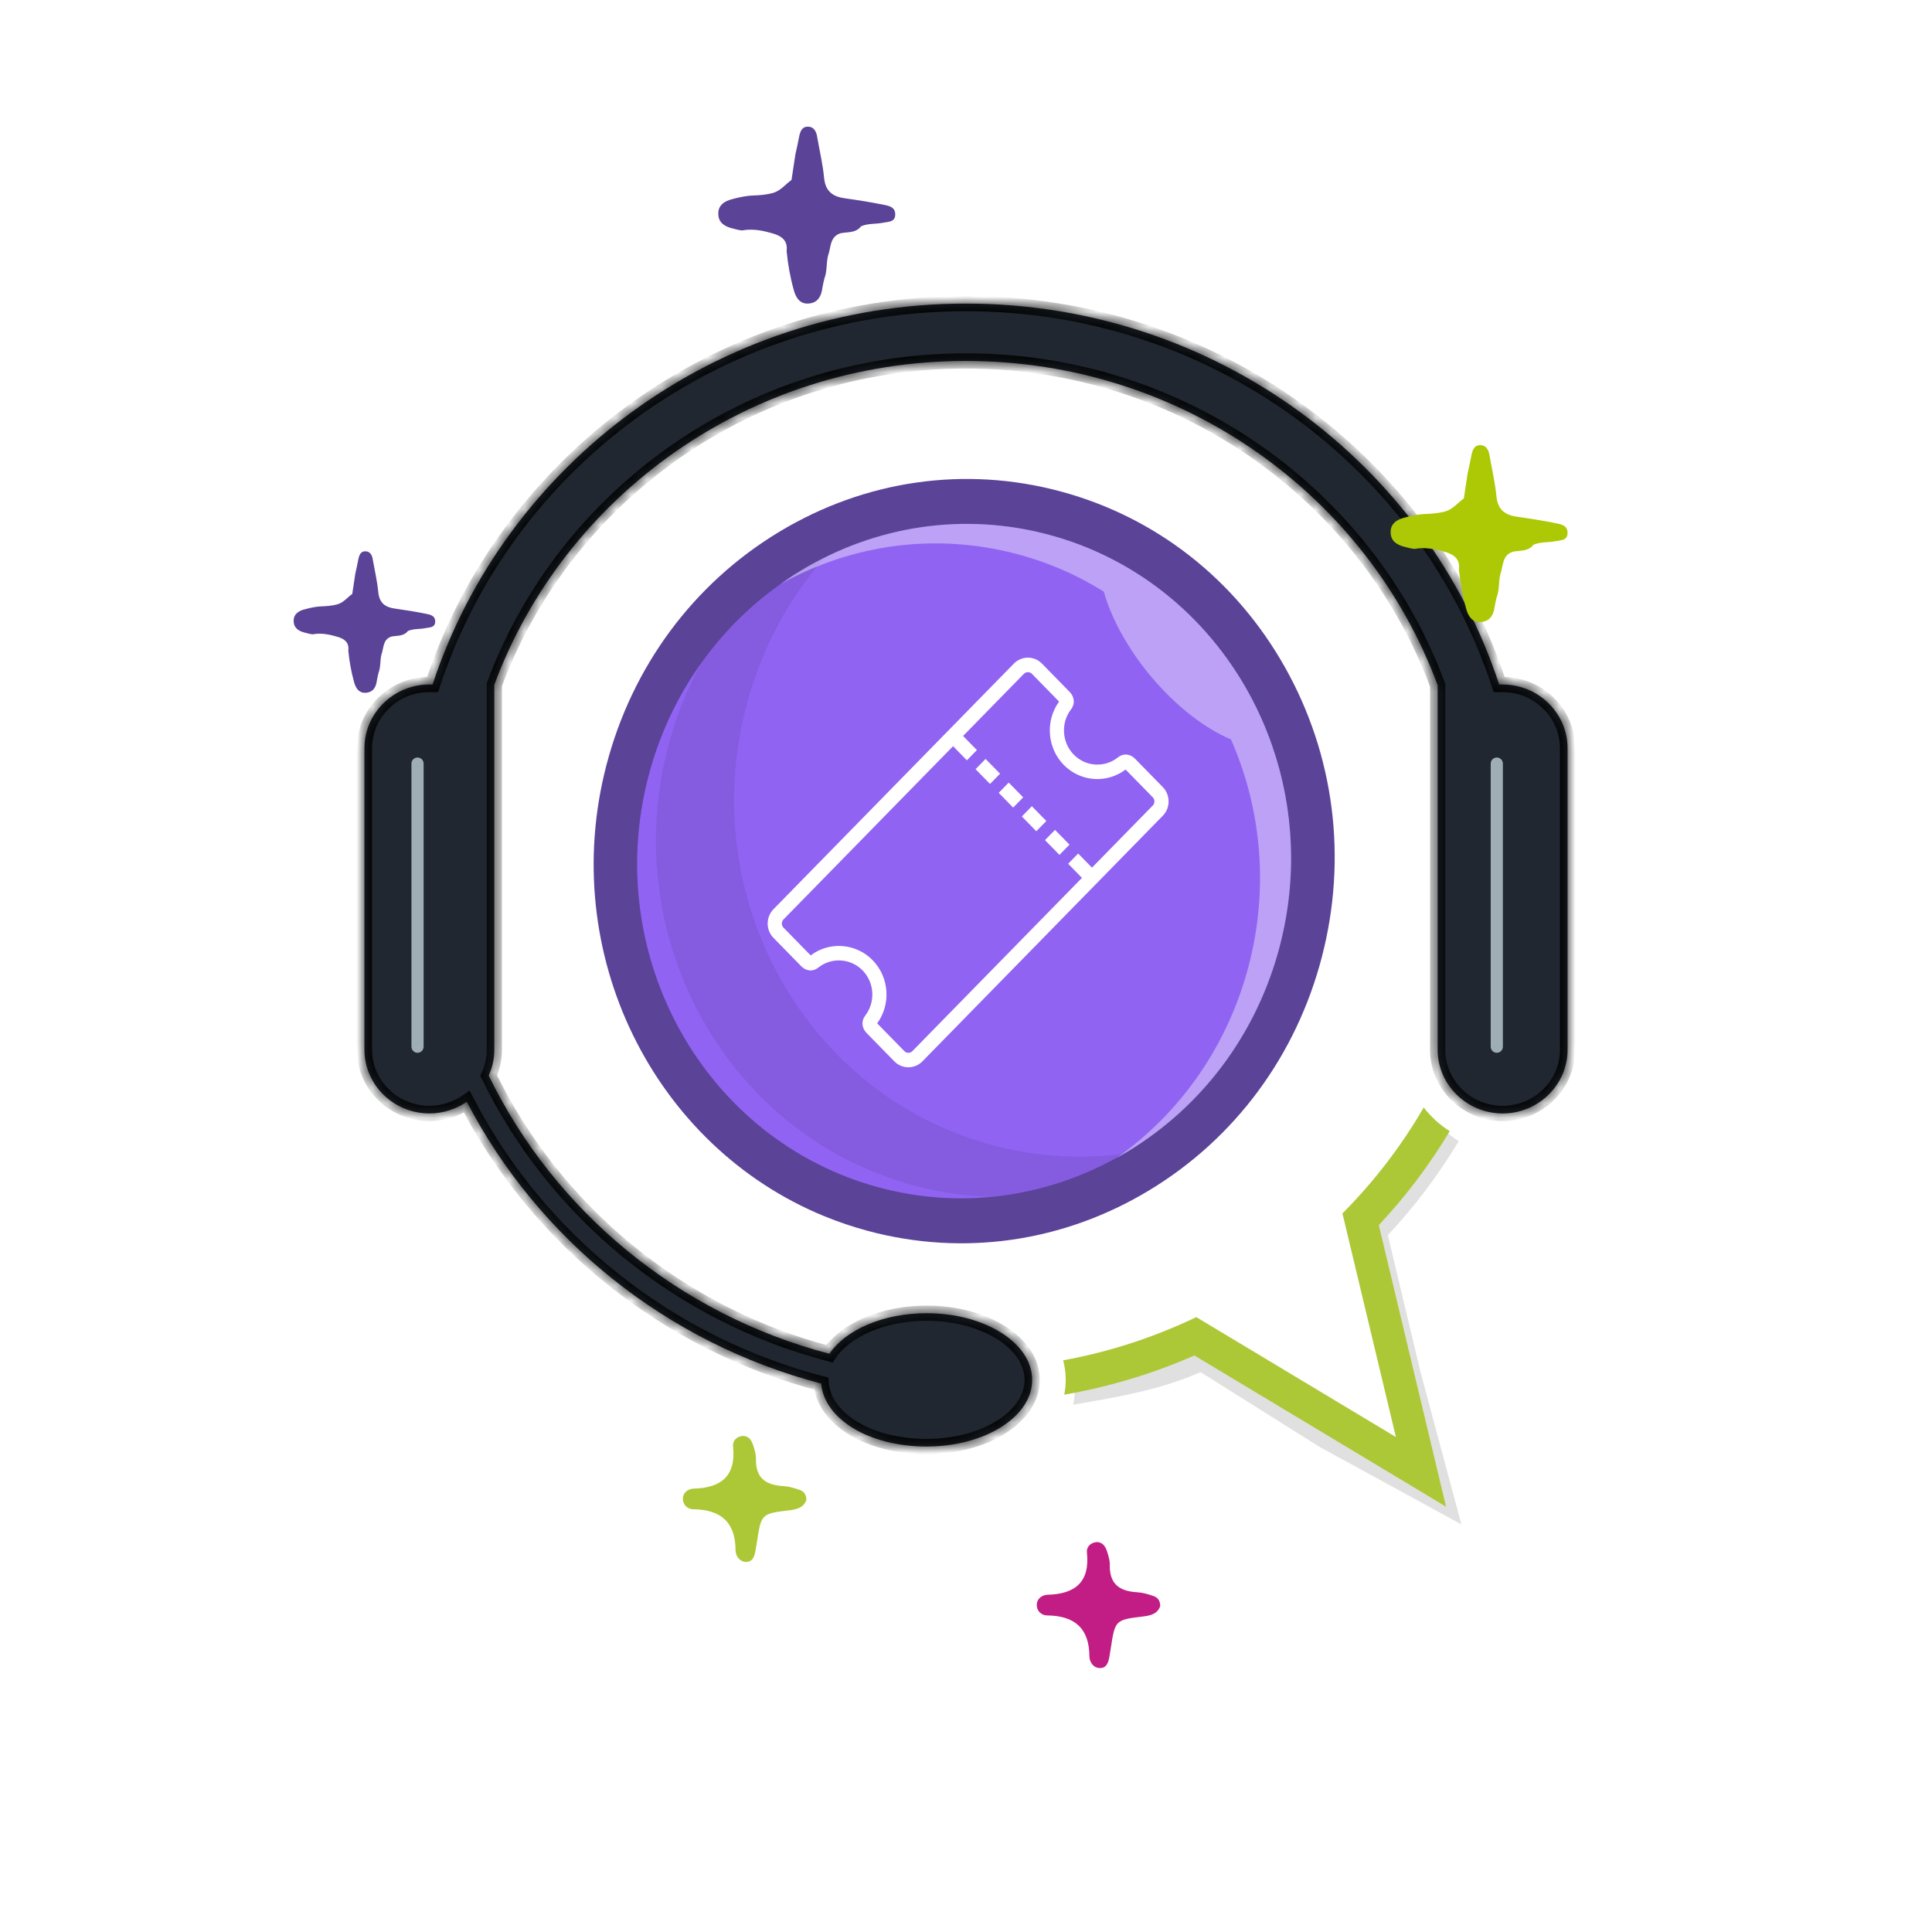 <svg width="127" height="127" viewBox="0 0 127 127" fill="none" xmlns="http://www.w3.org/2000/svg">
<g filter="url(#filter0_d_2962_1335)">
<path d="M117 59.5C117 89.047 93.047 113 63.5 113C33.953 113 10 89.047 10 59.5C10 29.953 33.953 6 63.5 6C93.047 6 117 29.953 117 59.5Z" fill="white"/>
</g>
<path fill-rule="evenodd" clip-rule="evenodd" d="M95.89 75.015C94.558 77.239 92.995 79.308 91.228 81.192L93.38 90.197L96.065 100.207L86.761 95.123L78.921 90.197C76.223 91.378 73.543 91.818 70.548 92.339C70.614 92.016 70.645 91.691 70.645 91.366C70.645 91.042 70.611 90.694 70.544 90.366C70.525 90.27 70.502 90.174 70.478 90.079C73.558 89.517 76.497 88.548 79.23 87.24L83.865 90.023L92.351 95.123L90.078 85.617L88.836 80.422C90.908 78.342 92.704 76.001 94.18 73.457C94.65 74.072 95.23 74.602 95.89 75.015Z" fill="#E0E0E0"/>
<path fill-rule="evenodd" clip-rule="evenodd" d="M95.299 74.357C93.967 76.58 92.404 78.649 90.637 80.533L92.788 89.538L95.057 99.044L86.573 93.944L78.516 89.103C75.818 90.284 72.951 91.159 69.957 91.68C70.022 91.357 70.054 91.032 70.054 90.708C70.054 90.383 70.02 90.035 69.953 89.708C69.933 89.611 69.91 89.515 69.887 89.421C72.967 88.859 75.906 87.889 78.638 86.581L83.274 89.364L91.76 94.464L89.487 84.958L88.245 79.763C90.317 77.683 92.113 75.343 93.589 72.798C94.059 73.413 94.64 73.943 95.3 74.357" fill="#ACC837"/>
<mask id="path-4-inside-1_2962_1335" fill="white">
<path fill-rule="evenodd" clip-rule="evenodd" d="M28.225 44.996H28.436C33.21 30.472 47.1 19.956 63.492 19.956C79.883 19.956 93.779 30.472 98.548 44.996H98.776C101.123 44.996 103.044 46.879 103.044 49.184V69.006C103.044 71.311 101.122 73.193 98.776 73.193C96.43 73.193 94.504 71.311 94.504 69.006V45.047C89.904 32.611 77.753 23.727 63.491 23.727C49.228 23.727 37.106 32.595 32.494 45.008V69.005C32.494 69.61 32.361 70.18 32.125 70.701C36.455 79.616 44.617 86.397 54.522 88.99C55.578 87.422 58.043 86.323 60.91 86.323C64.742 86.323 67.85 88.285 67.85 90.707C67.85 93.129 64.742 95.087 60.91 95.087C57.078 95.087 54.182 93.253 53.978 90.949C43.804 88.283 35.365 81.447 30.686 72.424C29.987 72.906 29.138 73.191 28.225 73.191C25.876 73.191 23.956 71.309 23.956 69.004V49.182C23.956 46.877 25.876 44.994 28.225 44.994"/>
</mask>
<path fill-rule="evenodd" clip-rule="evenodd" d="M28.225 44.996H28.436C33.21 30.472 47.1 19.956 63.492 19.956C79.883 19.956 93.779 30.472 98.548 44.996H98.776C101.123 44.996 103.044 46.879 103.044 49.184V69.006C103.044 71.311 101.122 73.193 98.776 73.193C96.43 73.193 94.504 71.311 94.504 69.006V45.047C89.904 32.611 77.753 23.727 63.491 23.727C49.228 23.727 37.106 32.595 32.494 45.008V69.005C32.494 69.61 32.361 70.18 32.125 70.701C36.455 79.616 44.617 86.397 54.522 88.99C55.578 87.422 58.043 86.323 60.91 86.323C64.742 86.323 67.85 88.285 67.85 90.707C67.85 93.129 64.742 95.087 60.91 95.087C57.078 95.087 54.182 93.253 53.978 90.949C43.804 88.283 35.365 81.447 30.686 72.424C29.987 72.906 29.138 73.191 28.225 73.191C25.876 73.191 23.956 71.309 23.956 69.004V49.182C23.956 46.877 25.876 44.994 28.225 44.994" fill="#202730"/>
<path d="M28.436 44.996V45.496H28.798L28.911 45.153L28.436 44.996ZM98.548 44.996L98.073 45.152L98.186 45.496H98.548V44.996ZM94.504 45.047H95.004V44.958L94.973 44.874L94.504 45.047ZM32.494 45.008L32.025 44.834L31.994 44.919V45.008H32.494ZM32.125 70.701L31.669 70.495L31.573 70.709L31.675 70.92L32.125 70.701ZM54.522 88.99L54.395 89.473L54.739 89.563L54.937 89.269L54.522 88.99ZM53.978 90.949L54.476 90.905L54.445 90.555L54.105 90.465L53.978 90.949ZM30.686 72.424L31.13 72.193L30.868 71.69L30.401 72.012L30.686 72.424ZM28.225 45.496H28.436V44.496H28.225V45.496ZM28.911 45.153C33.618 30.832 47.317 20.456 63.492 20.456V19.456C46.883 19.456 32.802 30.112 27.961 44.84L28.911 45.153ZM63.492 20.456C79.666 20.456 93.371 30.832 98.073 45.152L99.023 44.84C94.187 30.112 80.101 19.456 63.492 19.456V20.456ZM98.548 45.496H98.776V44.496H98.548V45.496ZM98.776 45.496C100.856 45.496 102.544 47.164 102.544 49.184H103.544C103.544 46.594 101.39 44.496 98.776 44.496V45.496ZM102.544 49.184V69.006H103.544V49.184H102.544ZM102.544 69.006C102.544 71.026 100.855 72.693 98.776 72.693V73.693C101.389 73.693 103.544 71.596 103.544 69.006H102.544ZM98.776 72.693C96.696 72.693 95.004 71.025 95.004 69.006H94.004C94.004 71.597 96.164 73.693 98.776 73.693V72.693ZM95.004 69.006V45.047H94.004V69.006H95.004ZM94.973 44.874C90.301 32.243 77.965 23.227 63.491 23.227V24.227C77.542 24.227 89.507 32.979 94.035 45.221L94.973 44.874ZM63.491 23.227C49.017 23.227 36.709 32.227 32.025 44.834L32.963 45.183C37.502 32.963 49.439 24.227 63.491 24.227V23.227ZM31.994 45.008V69.005H32.994V45.008H31.994ZM31.994 69.005C31.994 69.535 31.878 70.035 31.669 70.495L32.581 70.907C32.844 70.325 32.994 69.685 32.994 69.005H31.994ZM31.675 70.92C36.069 79.966 44.35 86.844 54.395 89.473L54.649 88.506C44.885 85.951 36.841 79.266 32.575 70.483L31.675 70.92ZM54.937 89.269C55.866 87.889 58.138 86.823 60.91 86.823V85.823C57.947 85.823 55.289 86.954 54.107 88.71L54.937 89.269ZM60.91 86.823C62.746 86.823 64.385 87.294 65.55 88.029C66.721 88.769 67.35 89.728 67.35 90.707H68.35C68.35 89.264 67.425 88.031 66.084 87.184C64.736 86.333 62.906 85.823 60.91 85.823V86.823ZM67.35 90.707C67.35 91.686 66.721 92.644 65.55 93.382C64.386 94.117 62.746 94.587 60.91 94.587V95.587C62.905 95.587 64.736 95.078 66.084 94.228C67.425 93.382 68.35 92.15 68.35 90.707H67.35ZM60.91 94.587C59.069 94.587 57.48 94.146 56.343 93.455C55.202 92.761 54.56 91.849 54.476 90.905L53.48 90.993C53.6 92.353 54.508 93.51 55.824 94.309C57.144 95.111 58.919 95.587 60.91 95.587V94.587ZM54.105 90.465C44.067 87.835 35.744 81.091 31.13 72.193L30.242 72.654C34.987 81.803 43.54 88.731 53.851 91.433L54.105 90.465ZM30.401 72.012C29.783 72.439 29.032 72.691 28.225 72.691V73.691C29.243 73.691 30.191 73.373 30.97 72.835L30.401 72.012ZM28.225 72.691C26.143 72.691 24.456 71.024 24.456 69.004H23.456C23.456 71.594 25.608 73.691 28.225 73.691V72.691ZM24.456 69.004V49.182H23.456V69.004H24.456ZM24.456 49.182C24.456 47.162 26.143 45.494 28.225 45.494V44.494C25.608 44.494 23.456 46.592 23.456 49.182H24.456Z" fill="#020303" mask="url(#path-4-inside-1_2962_1335)"/>
<path d="M96.226 32.766C96.311 32.204 96.396 31.643 96.481 31.081C96.566 30.707 96.651 30.333 96.719 29.958C96.787 29.618 96.889 29.261 97.297 29.261C97.739 29.261 97.875 29.635 97.926 30.009C98.079 30.877 98.283 31.745 98.368 32.629C98.453 33.514 98.946 33.871 99.762 33.974C100.612 34.093 101.462 34.229 102.295 34.399C102.652 34.467 103.044 34.552 103.044 35.028C103.044 35.539 102.601 35.505 102.261 35.573C101.768 35.675 101.258 35.607 100.799 35.811C100.442 36.27 99.915 36.168 99.439 36.27C98.725 36.508 98.827 37.206 98.623 37.75C98.504 38.244 98.572 38.771 98.385 39.248C98.334 39.469 98.283 39.673 98.249 39.894C98.181 40.404 97.96 40.813 97.416 40.881C96.804 40.966 96.515 40.523 96.379 40.013C96.141 39.162 95.988 38.312 95.903 37.427C95.988 36.781 95.614 36.474 95.07 36.304C94.39 36.1 93.693 35.947 92.979 36.083C92.758 36.066 92.537 35.998 92.333 35.947C91.857 35.828 91.432 35.59 91.415 35.028C91.381 34.416 91.84 34.144 92.333 34.025C92.775 33.905 93.234 33.803 93.71 33.786C94.152 33.769 94.594 33.735 95.019 33.616C95.529 33.463 95.835 33.038 96.226 32.766Z" fill="#ADC804"/>
<path d="M52.03 11.831C52.115 11.269 52.2 10.708 52.285 10.146C52.37 9.772 52.455 9.398 52.523 9.024C52.591 8.683 52.693 8.326 53.101 8.326C53.543 8.326 53.679 8.7 53.73 9.075C53.883 9.942 54.087 10.81 54.172 11.695C54.258 12.579 54.751 12.937 55.566 13.039C56.417 13.158 57.267 13.294 58.1 13.464C58.457 13.532 58.848 13.617 58.848 14.094C58.848 14.604 58.406 14.57 58.066 14.638C57.573 14.74 57.063 14.672 56.604 14.876C56.247 15.335 55.719 15.233 55.243 15.335C54.529 15.574 54.632 16.271 54.428 16.816C54.309 17.309 54.377 17.836 54.19 18.313C54.139 18.534 54.087 18.738 54.053 18.959C53.985 19.47 53.764 19.878 53.22 19.946C52.608 20.031 52.319 19.589 52.183 19.078C51.945 18.228 51.792 17.377 51.707 16.492C51.792 15.846 51.418 15.54 50.874 15.369C50.194 15.165 49.497 15.012 48.783 15.148C48.562 15.131 48.341 15.063 48.137 15.012C47.661 14.893 47.236 14.655 47.219 14.094C47.185 13.481 47.644 13.209 48.137 13.09C48.579 12.971 49.038 12.868 49.514 12.851C49.956 12.835 50.398 12.8 50.823 12.681C51.333 12.528 51.639 12.103 52.03 11.831Z" fill="#5B4398"/>
<path d="M23.155 39.043C23.223 38.594 23.291 38.145 23.359 37.695C23.427 37.396 23.495 37.096 23.549 36.797C23.604 36.525 23.685 36.239 24.012 36.239C24.365 36.239 24.474 36.538 24.515 36.838C24.637 37.532 24.8 38.226 24.868 38.934C24.936 39.642 25.331 39.927 25.984 40.009C26.664 40.104 27.344 40.213 28.01 40.349C28.296 40.404 28.608 40.472 28.608 40.853C28.608 41.261 28.255 41.234 27.983 41.288C27.588 41.37 27.18 41.316 26.813 41.479C26.528 41.846 26.106 41.765 25.725 41.846C25.154 42.037 25.236 42.595 25.072 43.031C24.977 43.425 25.032 43.847 24.882 44.228C24.841 44.405 24.8 44.569 24.773 44.745C24.719 45.154 24.542 45.48 24.107 45.535C23.617 45.603 23.386 45.249 23.277 44.841C23.087 44.16 22.964 43.48 22.896 42.772C22.964 42.255 22.665 42.01 22.23 41.874C21.686 41.71 21.128 41.588 20.557 41.697C20.38 41.683 20.203 41.629 20.04 41.588C19.659 41.493 19.319 41.302 19.306 40.853C19.278 40.363 19.646 40.145 20.04 40.05C20.394 39.955 20.761 39.873 21.142 39.859C21.495 39.846 21.849 39.819 22.189 39.723C22.597 39.601 22.842 39.261 23.155 39.043Z" fill="#5B4398"/>
<path d="M53.007 98.594C52.842 99.088 52.41 99.212 51.936 99.274C50.041 99.5 50.041 99.5 49.753 101.395C49.732 101.56 49.691 101.725 49.67 101.89C49.609 102.26 49.506 102.672 49.053 102.672C48.62 102.672 48.373 102.301 48.352 101.931C48.352 100.056 47.384 99.233 45.572 99.212C45.242 99.212 44.913 98.965 44.892 98.573C44.871 98.12 45.221 97.873 45.592 97.853C47.425 97.811 48.393 97.008 48.187 95.072C48.146 94.722 48.414 94.433 48.805 94.392C49.217 94.372 49.403 94.681 49.506 94.99C49.609 95.299 49.712 95.649 49.691 95.978C49.691 97.194 50.391 97.626 51.483 97.688C51.854 97.708 52.204 97.811 52.554 97.935C52.822 98.017 53.007 98.223 53.007 98.594Z" fill="#ACC837"/>
<path d="M76.268 105.572C76.103 106.067 75.671 106.19 75.197 106.252C73.302 106.479 73.302 106.479 73.014 108.373C72.993 108.538 72.952 108.703 72.932 108.868C72.87 109.239 72.767 109.65 72.314 109.65C71.881 109.65 71.634 109.28 71.613 108.909C71.613 107.035 70.645 106.211 68.833 106.19C68.503 106.19 68.174 105.943 68.153 105.552C68.133 105.099 68.483 104.851 68.853 104.831C70.687 104.79 71.655 103.986 71.449 102.05C71.407 101.7 71.675 101.412 72.067 101.371C72.478 101.35 72.664 101.659 72.767 101.968C72.87 102.277 72.973 102.627 72.952 102.957C72.952 104.172 73.653 104.604 74.744 104.666C75.115 104.687 75.465 104.79 75.815 104.913C76.083 104.996 76.268 105.202 76.268 105.572Z" fill="#C11D85"/>
<path d="M27.446 50.196L27.446 68.804" stroke="#9FAEB5" stroke-width="0.8" stroke-linecap="round"/>
<path d="M98.391 50.196L98.391 68.804" stroke="#9FAEB5" stroke-width="0.8" stroke-linecap="round"/>
<path d="M54.736 78.58C66.461 83.394 79.834 77.458 84.606 65.322C89.378 53.187 83.742 39.448 72.017 34.635C60.292 29.822 46.919 35.757 42.147 47.893C37.375 60.028 43.012 73.767 54.736 78.58Z" fill="#9063f2"/>
<path d="M54.18 79.945C42.977 75.346 36.643 62.69 39.86 50.309C41.547 43.816 45.581 38.366 51.214 34.965C56.849 31.563 63.411 30.615 69.693 32.297C75.973 33.978 81.224 38.089 84.471 43.87C87.72 49.651 88.58 56.411 86.893 62.904C85.206 69.397 81.173 74.847 75.539 78.248C69.904 81.65 63.342 82.598 57.06 80.916C56.069 80.65 55.108 80.325 54.18 79.944L54.18 79.945ZM42.62 51.049C39.546 62.88 46.355 74.998 57.801 78.063C69.245 81.128 81.058 73.997 84.131 62.166C87.205 50.335 80.397 38.213 68.951 35.152C57.506 32.087 45.694 39.218 42.62 51.049Z" fill="#5B4398"/>
<g opacity="0.2">
<path d="M75.806 76.344C71.07 78.691 65.548 79.393 60.094 77.933C47.869 74.659 40.621 61.76 43.904 49.122C45.431 43.243 48.975 38.465 53.553 35.356C51.729 36.266 50.023 37.421 48.481 38.79C50.955 36.589 53.855 34.934 56.985 33.964C53.241 37.041 50.381 41.336 49.048 46.461C45.764 59.099 53.014 71.998 65.239 75.272C69.44 76.398 73.684 76.239 77.576 75.034C76.71 75.746 75.791 76.385 74.838 76.961C75.164 76.763 75.487 76.558 75.804 76.344L75.806 76.344Z" fill="#5B4398"/>
</g>
<g opacity="0.4">
<path d="M84.133 62.167C85.298 57.684 85.041 53.162 83.655 49.106C81.747 43.528 77.699 38.835 72.248 36.341C71.999 36.227 71.749 36.115 71.494 36.011C70.676 35.675 69.827 35.386 68.953 35.153C63.409 33.668 57.616 34.504 52.642 37.507C52.188 37.781 51.749 38.076 51.318 38.381C56.126 35.718 61.63 35.023 66.91 36.436C67.785 36.67 68.634 36.958 69.451 37.294C70.542 37.741 71.576 38.28 72.556 38.891C73.058 40.65 74.12 42.629 75.666 44.473C77.322 46.446 79.209 47.883 80.918 48.608C82.893 53.096 83.429 58.301 82.091 63.451C80.738 68.658 77.672 73.099 73.395 76.122C73.635 75.988 73.875 75.855 74.112 75.712C79.084 72.709 82.644 67.9 84.134 62.168L84.133 62.167Z" fill="white"/>
</g>
<g clip-path="url(#clip0_2962_1335)">
<path d="M50.844 59.767L66.647 43.621C66.901 43.361 67.235 43.232 67.569 43.232C67.903 43.232 68.237 43.362 68.492 43.621L70.307 45.476C70.44 45.612 70.541 45.777 70.574 45.979C70.61 46.195 70.564 46.42 70.394 46.644C70.059 47.086 69.912 47.627 69.945 48.158C69.978 48.688 70.193 49.206 70.581 49.603C70.975 50.005 71.48 50.223 71.993 50.256C72.516 50.29 73.046 50.137 73.478 49.795C73.697 49.621 73.917 49.574 74.129 49.611C74.326 49.644 74.488 49.748 74.621 49.884L76.436 51.739C76.69 51.998 76.817 52.34 76.817 52.681C76.817 53.022 76.691 53.364 76.437 53.623L60.634 69.769C60.38 70.029 60.046 70.158 59.712 70.158C59.378 70.158 59.044 70.028 58.79 69.769L56.974 67.914C56.841 67.778 56.74 67.613 56.707 67.411C56.671 67.195 56.717 66.97 56.887 66.746C57.222 66.305 57.372 65.763 57.339 65.229C57.306 64.704 57.093 64.189 56.7 63.787C56.311 63.39 55.804 63.171 55.285 63.137C54.765 63.103 54.236 63.253 53.803 63.595C53.584 63.77 53.364 63.816 53.152 63.78C52.955 63.746 52.793 63.642 52.66 63.506L50.845 61.652C50.59 61.392 50.463 61.051 50.463 60.71C50.463 60.368 50.59 60.026 50.844 59.767ZM69.351 54.552L70.302 55.523L69.643 56.196L68.692 55.225L69.351 54.552ZM67.83 52.997L68.781 53.969L68.122 54.642L67.171 53.671L67.83 52.997L67.83 52.997ZM66.308 51.443L67.259 52.414L66.6 53.088L65.65 52.116L66.308 51.443ZM64.787 49.889L65.738 50.86L65.079 51.533L64.128 50.562L64.787 49.889L64.787 49.889ZM63.309 48.378L64.217 49.306L63.558 49.979L62.65 49.051L51.503 60.44C51.431 60.514 51.395 60.611 51.395 60.709C51.395 60.807 51.431 60.905 51.503 60.979L53.289 62.803C53.898 62.343 54.63 62.141 55.344 62.188C56.083 62.236 56.805 62.548 57.358 63.114C57.918 63.686 58.221 64.42 58.268 65.169C58.314 65.902 58.112 66.65 57.662 67.271L59.448 69.096C59.52 69.17 59.616 69.207 59.712 69.207C59.807 69.207 59.903 69.17 59.975 69.096L71.122 57.707L70.214 56.779L70.873 56.106L71.781 57.034L75.778 52.95C75.85 52.877 75.885 52.779 75.885 52.681C75.885 52.583 75.85 52.486 75.777 52.412L73.992 50.587C73.384 51.046 72.652 51.253 71.934 51.206C71.201 51.158 70.482 50.848 69.922 50.277C69.369 49.711 69.063 48.973 69.016 48.219C68.97 47.489 69.168 46.742 69.618 46.119L67.832 44.294C67.76 44.221 67.665 44.184 67.569 44.184C67.473 44.184 67.377 44.221 67.305 44.294L63.309 48.378L63.309 48.378Z" fill="white"/>
</g>
<defs>
<filter id="filter0_d_2962_1335" x="0" y="0" width="127" height="127" filterUnits="userSpaceOnUse" color-interpolation-filters="sRGB">
<feFlood flood-opacity="0" result="BackgroundImageFix"/>
<feColorMatrix in="SourceAlpha" type="matrix" values="0 0 0 0 0 0 0 0 0 0 0 0 0 0 0 0 0 0 127 0" result="hardAlpha"/>
<feOffset dy="4"/>
<feGaussianBlur stdDeviation="5"/>
<feComposite in2="hardAlpha" operator="out"/>
<feColorMatrix type="matrix" values="0 0 0 0 0 0 0 0 0 0 0 0 0 0 0 0 0 0 0.25 0"/>
<feBlend mode="normal" in2="BackgroundImageFix" result="effect1_dropShadow_2962_1335"/>
<feBlend mode="normal" in="SourceGraphic" in2="effect1_dropShadow_2962_1335" result="shape"/>
</filter>
<clipPath id="clip0_2962_1335">
<rect width="26.492" height="26.791" fill="white" transform="translate(50.463 43.232) scale(0.995 1.005)"/>
</clipPath>
</defs>
</svg>
